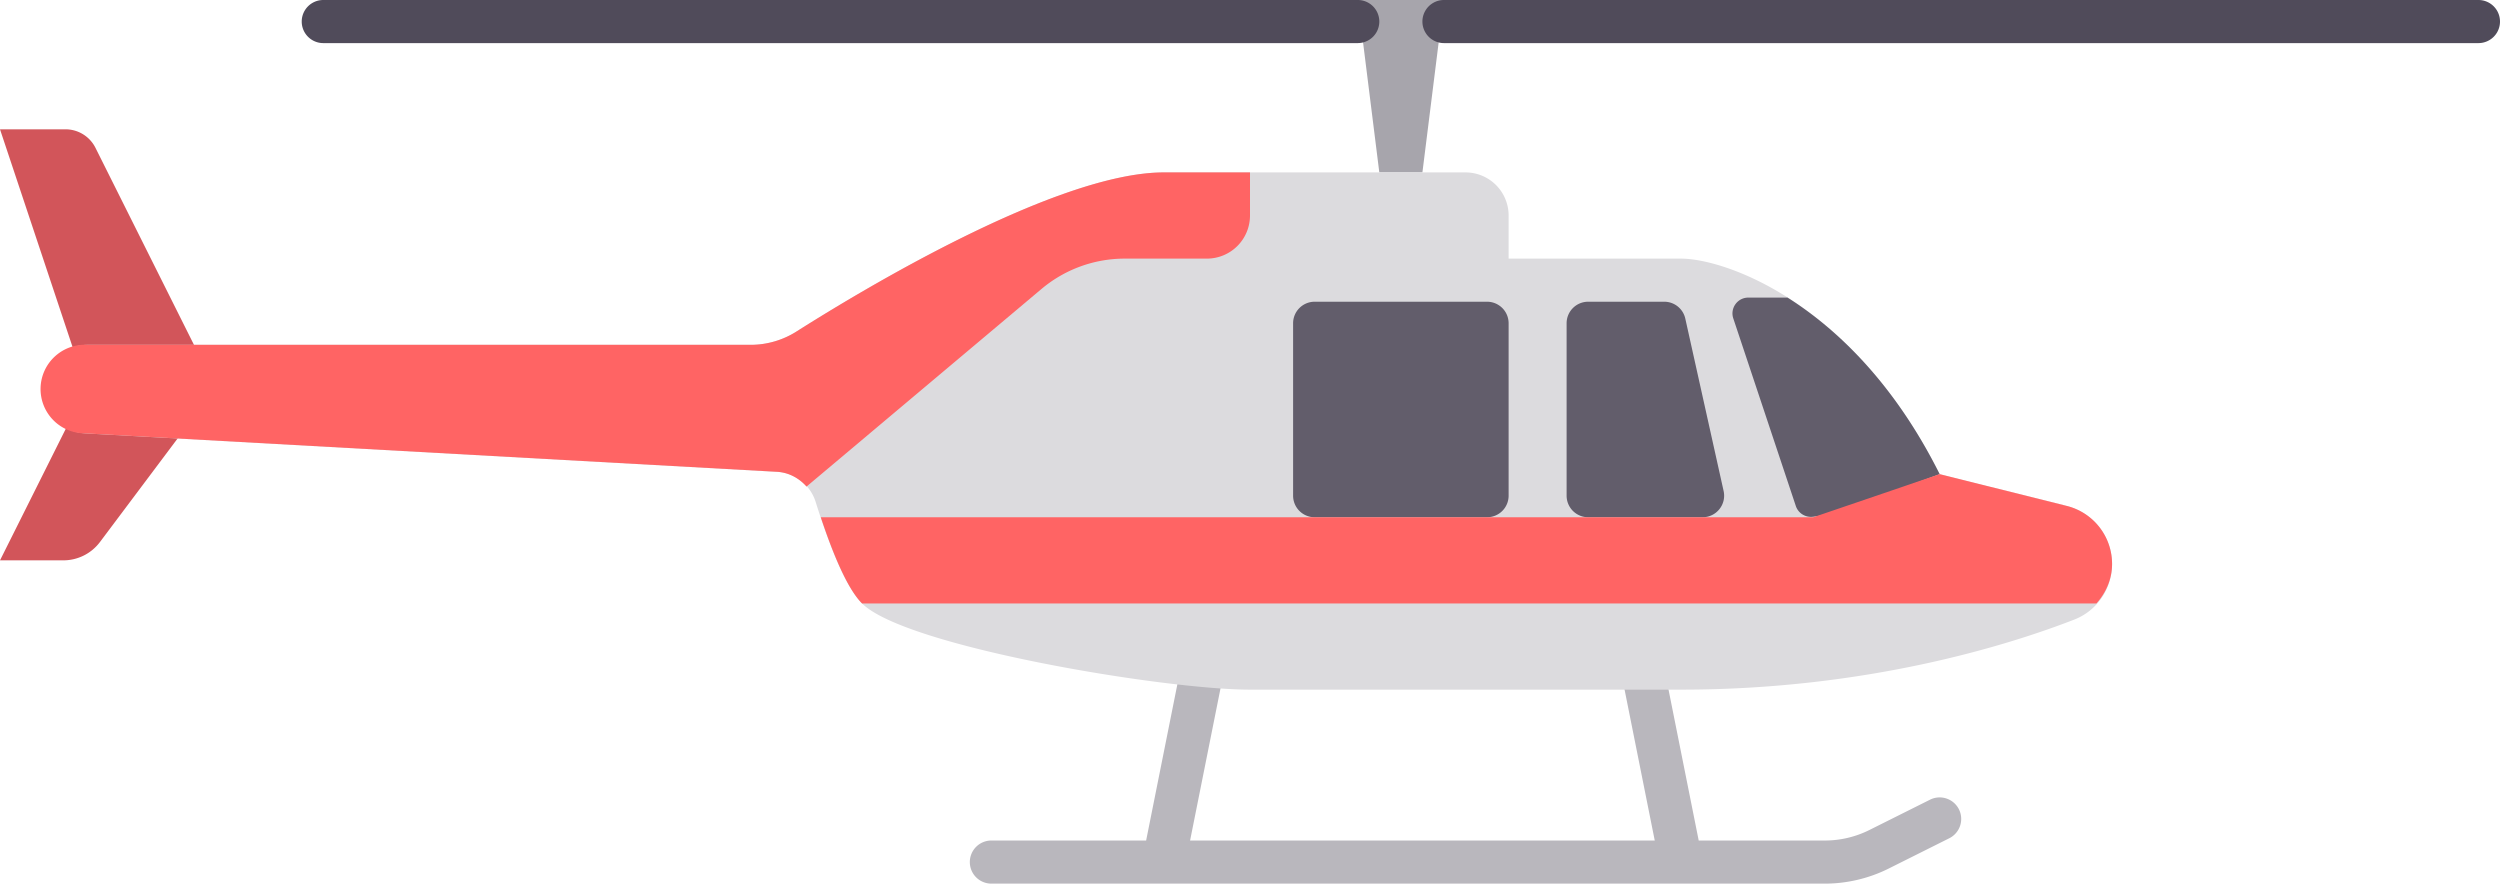 <svg xmlns="http://www.w3.org/2000/svg" width="512" height="180.966"><path d="M401.19 165.75a4.415 4.415 0 0 0-5.922-1.974l-12.439 6.22a20.399 20.399 0 0 1-9.078 2.142h-25.856l-8.118-40.59c-.483-2.397-2.897-3.961-5.19-3.462a4.408 4.408 0 0 0-3.466 5.194l7.772 38.858h-95.164l7.772-38.858a4.407 4.407 0 0 0-3.466-5.194c-2.276-.495-4.707 1.065-5.19 3.462l-8.118 40.59h-31.692a4.411 4.411 0 0 0-4.414 4.414 4.411 4.411 0 0 0 4.414 4.414H373.75c4.5 0 9-1.065 13.026-3.073l12.439-6.22a4.418 4.418 0 0 0 1.975-5.923z" fill="#b9b7bd"/><path fill="#a7a5ac" d="M278.069 0h17.655l-4.414 35.311h-8.827z"/><g fill="#504b5a"><path d="M278.069 8.828H66.207a4.414 4.414 0 1 1 0-8.828h211.862a4.414 4.414 0 0 1 0 8.828zM507.586 8.828H295.724a4.414 4.414 0 1 1 0-8.828h211.862a4.414 4.414 0 1 1 0 8.828z"/></g><path d="M19.551 30.274a6.86 6.86 0 0 0-6.135-3.791H0l17.655 52.966L0 114.759h12.97a9.373 9.373 0 0 0 7.497-3.748l23.671-31.562z" fill="#d2555a"/><path d="M423.272 103.612l-26.03-6.508c-17.655-35.31-44.138-44.138-52.966-44.138h-35.31v-8.828a8.829 8.829 0 0 0-8.828-8.828h-61.793c-21.985 0-62.22 24.334-75.254 32.6a17.514 17.514 0 0 1-9.398 2.71H17.9a9.073 9.073 0 0 0-9.073 9.073 9.072 9.072 0 0 0 8.569 9.058l141.729 7.874a8.819 8.819 0 0 1 7.921 6.168c2.854 9.112 6.176 17.462 9.505 20.792 8.828 8.828 61.793 17.655 79.448 17.655h88.276c38.293 0 67.358-9.228 80.522-14.342 4.71-1.829 7.754-6.35 7.754-11.403a12.247 12.247 0 0 0-9.279-11.883z" fill="#dcdbde"/><g fill="#625d6b"><path d="M269.241 61.793a4.414 4.414 0 0 0-4.414 4.414v35.31a4.414 4.414 0 0 0 4.414 4.414h35.31a4.414 4.414 0 0 0 4.414-4.414v-35.31a4.414 4.414 0 0 0-4.414-4.414zM340.841 61.793h-15.586a4.414 4.414 0 0 0-4.414 4.414v35.31a4.414 4.414 0 0 0 4.414 4.414h23.433c2.824 0 4.921-2.615 4.309-5.372l-7.847-35.31a4.414 4.414 0 0 0-4.309-3.456zM367.785 103.633c.499 1.497 2.001 2.405 3.564 2.191 2.018-.276 4.013-.702 5.954-1.348l19.938-7.372c-9.237-18.475-20.876-29.653-31.154-36.157h-8.032c-2.214 0-3.776 2.168-3.076 4.267z"/></g><g fill="#ff6464"><path d="M432.552 115.497a12.25 12.25 0 0 0-9.28-11.885l-26.03-6.508-25.891 8.828H168.097c2.607 7.822 5.518 14.72 8.455 17.655h252.801c1.96-2.199 3.199-5.001 3.199-8.09zM256 44.138V35.31h-17.655c-21.985 0-62.22 24.334-75.254 32.6a17.514 17.514 0 0 1-9.398 2.71H17.9a9.073 9.073 0 1 0-.504 18.131l141.728 7.874c2.401.134 4.518 1.301 6.047 3.03l48.128-40.475a26.48 26.48 0 0 1 17.045-6.215h16.828A8.827 8.827 0 0 0 256 44.138z"/></g></svg>